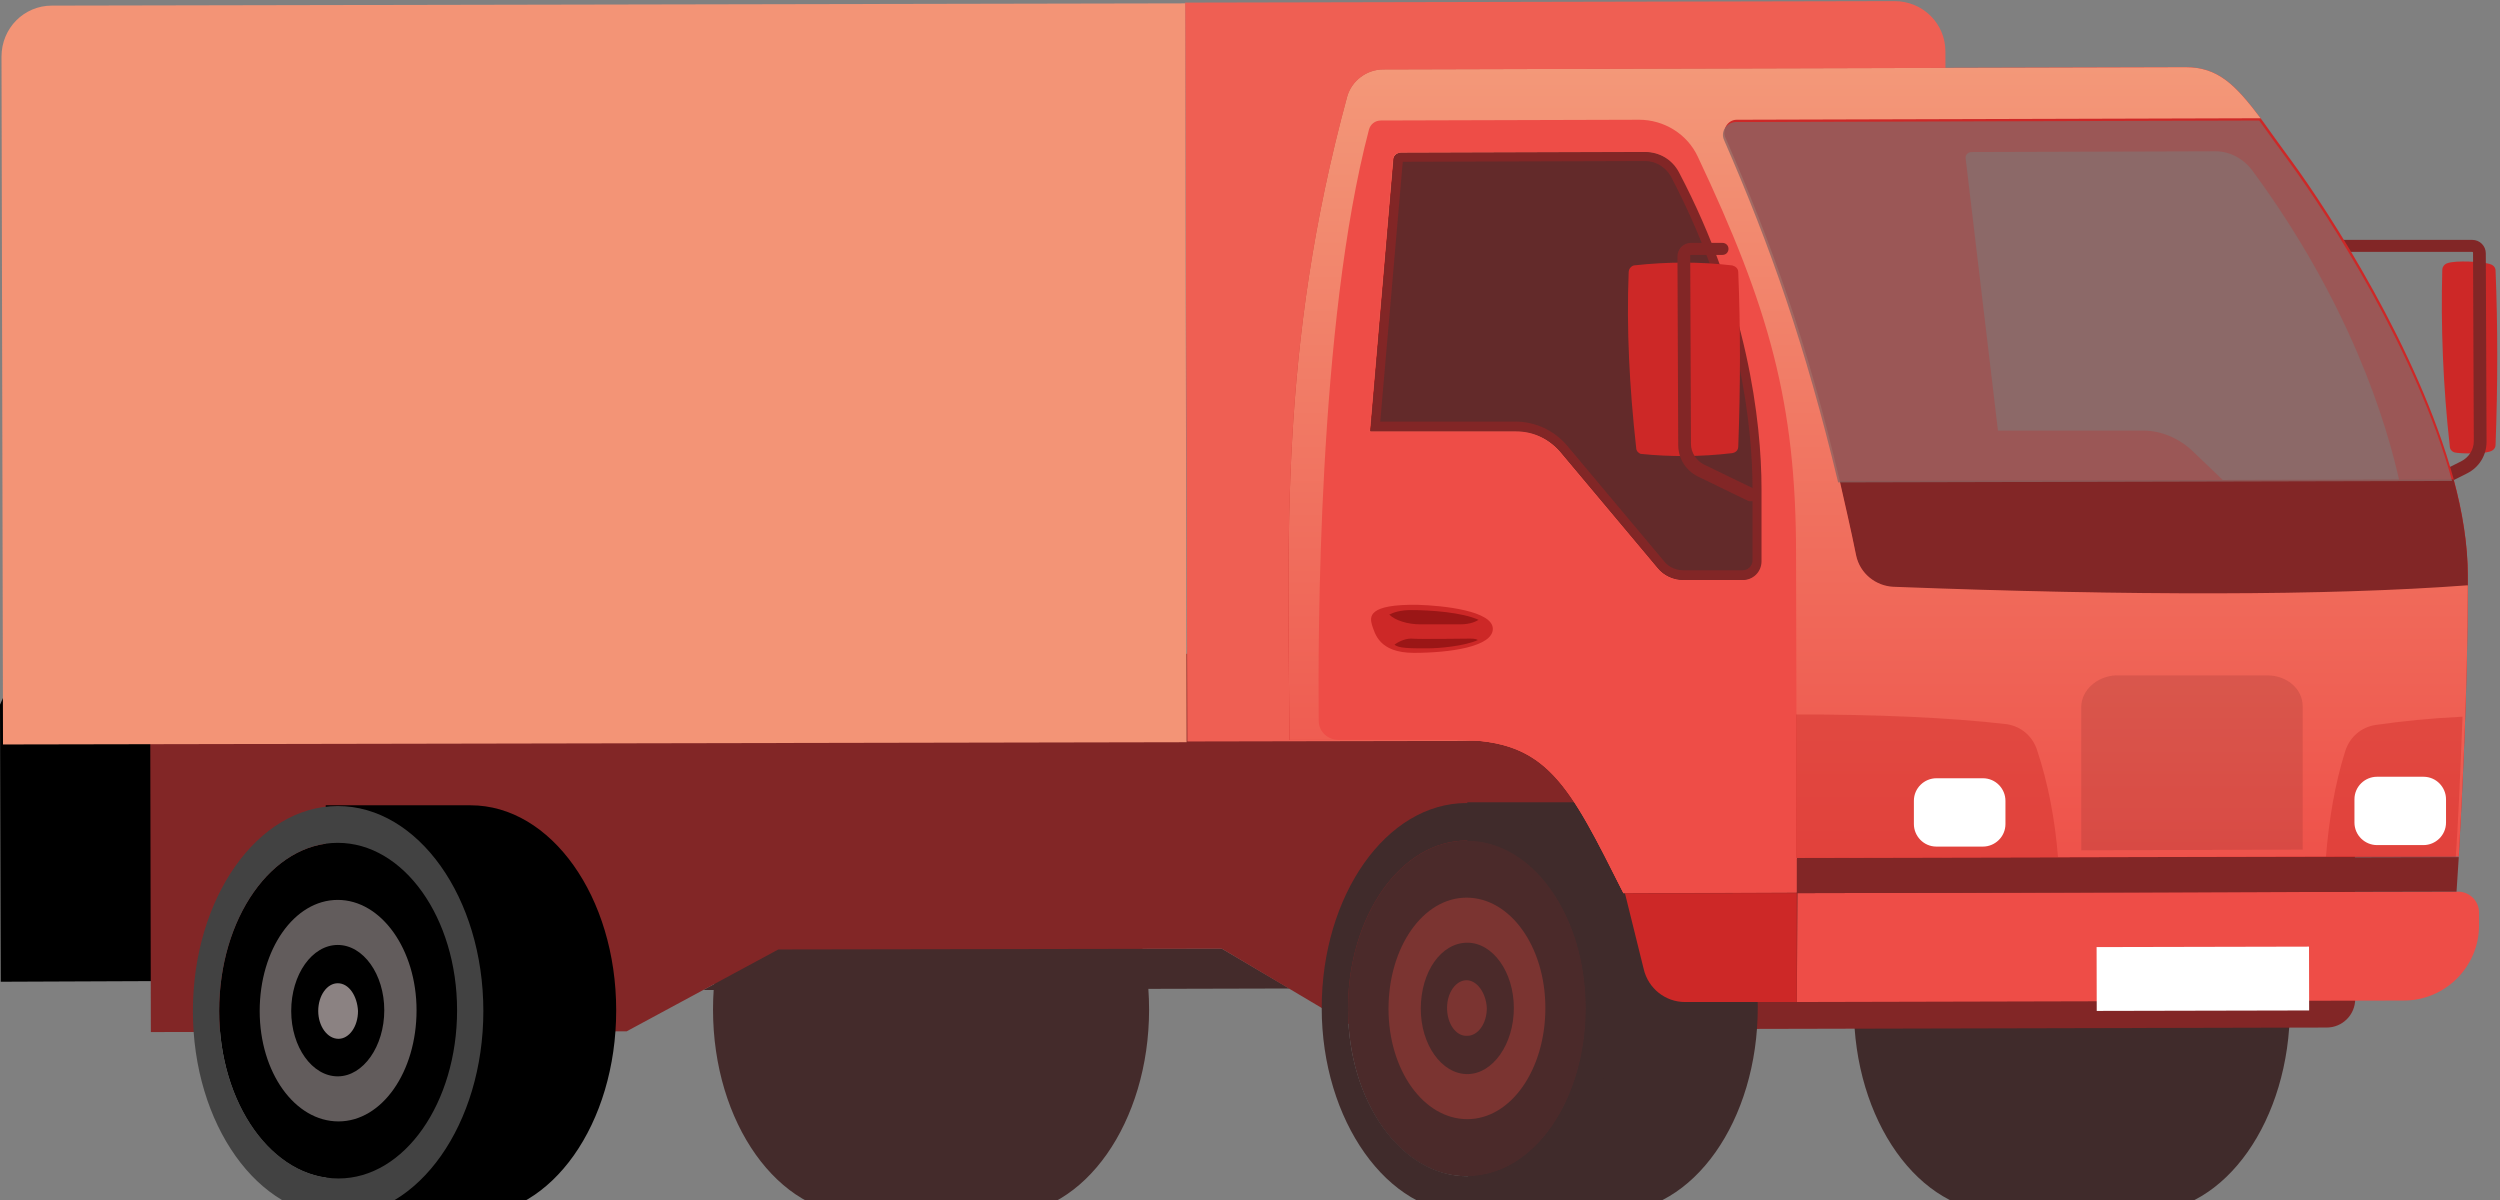 <svg width="729" height="350" viewBox="0 0 729 350" fill="none" xmlns="http://www.w3.org/2000/svg">
    <rect x="0" y="0" width="729" height="350" fill="#808080" stroke="none"/>
    <path d="M207.916 294.378C207.916 327.44 226.957 354.153 250.375 354.153H292.833C316.251 354.153 335.073 327.221 335.073 294.378C335.073 261.316 316.032 234.604 292.614 234.604C292.177 234.604 291.958 234.604 291.52 234.604H250.375C226.738 234.604 207.916 261.535 207.916 294.378Z"
          fill="#442B2B"/>
    <path d="M540.581 293.721C540.581 326.784 559.622 353.496 583.04 353.496H625.498C648.916 353.496 667.738 326.565 667.738 293.721C667.738 260.659 648.697 233.947 625.279 233.947C624.842 233.947 624.623 233.947 624.185 233.947H583.04C559.403 233.947 540.581 260.659 540.581 293.721Z"
          fill="#402B2B"/>
    <path d="M0 205.483L12.913 176.581H51.651L52.088 286.058L0.219 286.277L0 205.483Z" fill="black"/>
    <path d="M205.07 288.685L375.999 288.248L356.301 276.643L226.956 276.862L205.07 288.685Z" fill="#442B2B"/>
    <path d="M43.772 191.251L43.99 300.947L182.747 300.728L226.956 276.862L356.301 276.643L396.134 300.29L678.461 299.633C683.057 299.633 686.778 295.911 686.778 291.313L686.559 189.937L43.772 191.251Z"
          fill="#822626"/>
    <path d="M346.236 216.212L567.72 215.774L567.283 14.993C567.283 6.892 560.717 0.323 552.4 0.323L345.579 0.761L346.236 216.212Z"
          fill="#EF5F53"/>
    <path d="M0.876 217.088L346.016 216.431L345.578 0.98L15.102 1.637C7.004 1.637 0.438 8.205 0.438 16.526L0.876 217.088Z"
          fill="#F39476"/>
    <path d="M512.567 293.721C512.567 326.784 493.745 353.496 470.327 353.496H428.087V333.352C412.548 333.352 399.854 315.617 399.854 293.721C399.854 271.826 412.329 254.091 427.868 254.091V233.947H470.108C493.526 234.166 512.348 260.878 512.567 293.721Z"
          fill="#402B2B"/>
    <path d="M393.071 294.159C393.071 321.31 408.61 343.205 427.87 342.986C447.129 342.986 462.449 321.091 462.449 293.941C462.449 266.79 446.91 244.895 427.651 245.114C408.61 245.114 393.071 267.009 393.071 294.159Z"
          fill="#4B2A2A"/>
    <path opacity="0.32"
          d="M427.869 326.346C440.563 326.346 450.63 311.895 450.63 293.941C450.63 275.986 440.344 261.754 427.65 261.754C414.956 261.754 404.889 276.205 404.889 294.159C404.889 312.114 415.175 326.346 427.869 326.346ZM427.869 274.892C435.31 274.892 441.438 283.431 441.438 293.941C441.438 304.45 435.31 313.208 427.869 313.208C420.428 313.208 414.3 304.669 414.3 294.159C414.3 283.431 420.209 274.892 427.869 274.892Z"
          fill="#E14841"/>
    <path d="M427.869 353.715C451.287 353.715 470.108 326.784 470.108 293.94C470.108 261.097 451.068 234.166 427.65 234.166C404.232 234.166 385.41 261.097 385.41 293.94C385.41 326.784 404.67 353.934 427.869 353.715ZM427.65 245.114C446.909 245.114 462.448 267.009 462.448 293.94C462.448 321.091 447.128 342.986 427.869 342.986C408.609 342.986 393.07 321.091 393.07 294.159C393.07 267.009 408.609 245.114 427.65 245.114Z"
          fill="#402B2B"/>
    <path opacity="0.32"
          d="M421.961 293.94C421.961 289.342 424.587 285.839 427.651 285.839C430.715 285.839 433.342 289.561 433.56 293.94C433.56 298.538 430.934 302.042 427.87 302.042C424.587 302.261 421.961 298.538 421.961 293.94Z"
          fill="#E14841"/>
    <path d="M179.683 294.597C179.683 327.659 160.861 354.372 137.443 354.372H95.203V334.228C79.665 334.228 66.971 316.493 66.971 294.597C66.971 272.702 79.446 254.967 94.985 254.967V234.823H137.224C160.642 234.823 179.683 261.535 179.683 294.597Z"
          fill="black"/>
    <path d="M714.355 130.163C714.355 131.039 715.012 131.695 715.668 131.914C717.419 132.352 723.985 132.352 725.955 131.695C726.83 131.477 727.706 130.82 727.706 129.725C728.362 112.209 728.362 95.13 727.706 78.927C727.706 77.833 726.83 77.176 725.955 76.957C723.766 76.3 716.106 75.862 713.699 76.738C712.823 76.957 712.167 77.833 712.167 78.709C711.729 95.349 712.386 112.428 714.355 130.163Z"
          fill="#CD2827"/>
    <path d="M703.63 145.709C703.849 145.709 704.067 145.709 704.505 145.49L719.388 138.045C722.889 136.294 725.078 132.79 725.078 128.849L724.859 73.892C724.859 71.702 723.108 69.95 720.92 69.95H679.993C678.899 69.95 678.242 70.826 678.242 71.702C678.242 72.797 679.118 73.454 679.993 73.454H720.92C721.138 73.454 721.138 73.673 721.138 73.673L721.357 128.63C721.357 131.258 719.825 133.447 717.637 134.542L702.754 141.986C701.879 142.424 701.441 143.519 701.879 144.395C702.317 145.49 702.973 145.709 703.63 145.709Z"
          fill="#822626"/>
    <path d="M375.999 215.774C375.999 215.774 381.689 215.774 390.443 215.774H425.242C451.286 215.774 457.414 228.692 473.391 260.44L523.947 260.221C523.947 260.221 523.947 256.499 523.947 250.149L716.98 249.712C717.856 233.728 719.607 201.323 719.607 170.669C719.607 169.574 719.607 168.699 719.607 167.604C719.607 158.846 718.075 149.212 715.448 139.578C705.162 101.918 679.118 61.849 668.394 47.179C664.892 42.362 661.828 38.202 659.202 34.48C651.76 24.627 646.727 19.591 637.316 19.591L403.356 20.248C398.541 20.248 394.164 23.532 392.851 28.13C372.716 102.137 375.78 158.408 375.999 215.774ZM573.19 46.303C572.971 45.208 573.847 44.333 574.941 44.333L646.07 44.114C650.228 44.114 654.387 46.303 657.013 50.026C684.808 87.904 695.97 122.499 700.128 142.424L704.505 163.444C705.162 166.509 703.192 168.917 700.128 168.917H682.838C679.993 168.917 676.929 167.604 674.741 165.414L639.285 131.476C635.346 127.754 630.093 125.565 625.06 125.565H582.601L573.19 46.303Z"
          fill="#CD2827"/>
    <path d="M536.422 140.235C537.954 147.241 539.705 154.467 541.237 162.13C542.331 167.385 546.927 171.107 552.18 171.326C621.339 173.735 678.68 173.954 719.606 170.888C719.606 169.793 719.606 168.918 719.606 167.823C719.606 159.065 718.074 149.431 715.448 139.797L536.422 140.235Z"
          fill="#822626"/>
    <path opacity="0.75"
          d="M408.608 44.552L479.737 44.333C483.895 44.333 487.616 46.522 489.586 50.245C509.502 88.124 513.66 122.718 513.66 142.643V163.663C513.66 166.728 511.253 169.137 508.189 169.137H490.899C488.054 169.137 485.208 167.823 483.458 165.633L455.006 131.695C451.723 127.973 447.127 125.565 442.093 125.784H399.635L406.419 46.522C406.419 45.427 407.295 44.552 408.608 44.552Z"
          fill="#402B2B"/>
    <path d="M375.999 215.774C375.999 215.774 381.689 215.774 390.443 215.774H425.242C451.286 215.774 457.414 228.692 473.391 260.44L523.947 260.221C523.947 260.221 523.947 256.499 523.947 250.149L716.98 249.712C717.856 233.728 719.607 201.323 719.607 170.669C678.68 173.735 621.12 173.734 552.18 171.107C546.927 170.888 542.331 167.166 541.237 161.911C539.705 154.248 537.954 146.803 536.422 140.016C527.011 99.947 516.725 71.264 503.156 40.172C502.061 37.764 503.812 34.918 506.438 34.918L659.202 34.48C651.76 24.627 646.727 19.591 637.316 19.591L403.356 20.248C398.541 20.248 394.164 23.532 392.851 28.13C372.716 102.137 375.78 158.408 375.999 215.774ZM399.417 125.784L406.201 46.522C406.201 45.427 407.295 44.552 408.39 44.552L479.519 44.333C483.677 44.333 487.398 46.522 489.367 50.244C509.284 88.124 513.442 122.718 513.442 142.643V163.663C513.442 166.728 511.034 169.136 507.97 169.136H490.681C487.835 169.136 484.99 167.823 483.239 165.633L454.788 131.695C451.505 127.973 446.909 125.565 441.875 125.784H399.417Z"
          fill="url(#paint0_linear)"/>
    <path d="M384.534 210.081C384.534 213.365 387.16 215.774 390.443 215.774H425.242C451.286 215.774 457.414 228.692 473.391 260.44L523.947 260.221C523.947 260.221 523.947 256.499 523.947 250.15L523.728 161.473C523.728 117.463 515.849 89.656 495.058 45.647C491.994 39.078 485.209 34.918 477.987 34.918L402.699 35.137C400.948 35.137 399.635 36.231 399.198 37.764C384.315 94.254 384.315 186.215 384.534 210.081ZM399.416 125.784L406.201 46.522C406.201 45.428 407.295 44.552 408.39 44.552L479.519 44.333C483.677 44.333 487.398 46.522 489.367 50.245C509.283 88.124 513.442 122.718 513.442 142.643V163.663C513.442 166.728 511.034 169.137 507.97 169.137H490.68C487.835 169.137 484.99 167.823 483.239 165.633L454.788 131.695C451.505 127.973 446.909 125.565 441.875 125.784H399.416Z"
          fill="url(#paint1_linear)"/>
    <path d="M409.046 47.179L479.737 46.96C482.801 46.96 485.646 48.712 487.178 51.339C507.751 90.532 511.034 125.346 511.034 142.424V163.444C511.034 164.976 509.721 166.29 508.189 166.29H490.899C488.71 166.29 486.74 165.414 485.427 163.882L456.976 129.944C453.255 125.565 447.784 122.937 441.874 122.937H402.48L409.046 47.179ZM408.608 44.552C407.514 44.552 406.419 45.427 406.419 46.522L399.635 125.784H442.093C447.127 125.784 451.723 127.973 455.006 131.695L483.458 165.633C485.208 167.823 488.054 169.137 490.899 169.137H508.189C511.253 169.137 513.66 166.728 513.66 163.663V142.643C513.66 122.718 509.502 88.124 489.586 50.245C487.616 46.522 483.895 44.333 479.737 44.333L408.608 44.552Z"
          fill="#822626"/>
    <path opacity="0.4"
          d="M523.729 208.329V250.15L600.11 249.931C599.235 238.983 597.265 228.473 593.982 218.62C592.669 214.679 589.386 211.833 585.228 211.176C568.376 209.205 546.928 208.329 523.729 208.329ZM678.243 249.931H716.105C716.762 240.735 717.418 225.846 718.075 208.986C708.883 209.424 700.347 210.3 692.687 211.395C688.529 212.052 685.246 214.898 683.933 218.839C680.869 228.473 679.118 238.983 678.243 249.931Z"
          fill="#CD2827"/>
    <path d="M523.947 292.189L701.004 291.751C713.041 291.751 722.889 281.898 722.889 269.855V266.133C722.889 262.63 720.044 260.003 716.761 260.003L524.166 260.44L523.947 292.189Z"
          fill="#EE4D47"/>
    <path d="M491.337 292.189H523.947V260.441H473.828L479.3 282.555C480.613 288.248 485.646 292.189 491.337 292.189Z"
          fill="#CD2827"/>
    <path d="M413.423 176.362C420.864 176.581 435.309 178.114 435.309 183.369C435.309 188.624 422.615 190.375 412.329 190.375C402.042 190.375 400.948 184.682 400.073 182.274C399.416 179.865 398.759 176.143 413.423 176.362Z"
          fill="#CD2827"/>
    <path d="M414.081 182.055C410.579 182.055 406.858 180.96 405.107 179.208C406.421 178.552 408.39 177.895 411.454 177.895C417.145 177.895 426.337 178.552 431.152 180.741C430.495 181.179 428.744 182.055 425.899 182.055C422.397 182.055 417.801 182.055 414.081 182.055Z"
          fill="#9B1616"/>
    <path d="M428.743 186.215C430.057 186.215 430.713 186.434 430.932 186.653C426.993 188.405 419.77 189.061 416.268 189.061C411.235 189.061 407.733 189.061 406.639 187.967C407.514 187.31 409.484 186.215 411.454 186.215C414.08 186.434 426.993 186.215 428.743 186.215Z"
          fill="#9B1616"/>
    <path d="M523.947 250.369C523.947 256.718 523.947 260.44 523.947 260.44L716.324 260.003C716.324 260.003 716.543 256.28 716.98 249.931L523.947 250.369Z"
          fill="#822626"/>
    <g opacity="0.2">
        <path d="M606.895 206.14V247.96L671.458 247.741V205.921C671.458 200.885 666.862 196.944 661.171 196.944H616.962C611.491 197.163 606.895 201.323 606.895 206.14Z"
              fill="#822626"/>
    </g>
    <path d="M693.124 246.427H706.694C710.195 246.427 713.259 243.581 713.259 239.859V233.071C713.259 229.568 710.414 226.503 706.694 226.503H693.124C689.623 226.503 686.559 229.349 686.559 233.071V239.859C686.559 243.581 689.623 246.427 693.124 246.427Z"
          fill="white"/>
    <path d="M564.655 246.865H578.224C581.726 246.865 584.79 244.019 584.79 240.297V233.509C584.79 230.006 581.944 226.94 578.224 226.94H564.655C561.153 226.94 558.089 229.787 558.089 233.509V240.297C558.089 243.8 560.934 246.865 564.655 246.865Z"
          fill="white"/>
    <path d="M477.111 130.601C477.111 131.476 477.768 132.133 478.424 132.352C486.96 133.228 495.933 133.228 505.125 132.133C506.219 131.914 506.876 131.257 506.876 130.163C507.533 112.646 507.533 95.568 506.876 79.365C506.876 78.271 506.001 77.614 505.125 77.395C495.714 76.3 486.303 76.3 476.455 77.395C475.579 77.614 474.923 78.49 474.923 79.365C474.266 95.787 475.141 112.865 477.111 130.601Z"
          fill="#CD2827"/>
    <path d="M511.033 146.147C511.69 146.147 512.346 145.709 512.565 145.052C513.003 144.176 512.565 143.081 511.69 142.643L496.808 135.418C494.619 134.323 493.087 131.914 493.087 129.506L492.868 74.548C492.868 74.329 493.087 74.329 493.087 74.329H502.279C503.373 74.329 504.03 73.454 504.03 72.578C504.03 71.483 503.154 70.826 502.279 70.826H493.087C490.898 70.826 489.147 72.578 489.147 74.767L489.366 129.725C489.366 133.666 491.555 137.169 495.057 138.921L509.939 146.147C510.596 146.147 510.814 146.147 511.033 146.147Z"
          fill="#822626"/>
    <path d="M611.408 294.782L673.345 294.648L673.304 276.037L611.368 276.171L611.408 294.782Z" fill="white"/>
    <path opacity="0.8"
          d="M502.735 40.835C516.304 71.926 526.371 100.609 536.001 140.678L715.027 140.24C704.741 102.58 678.697 62.511 667.973 47.841C664.471 43.024 661.407 38.864 658.781 35.142L506.017 35.58C503.391 35.799 501.64 38.426 502.735 40.835Z"
          fill="#8E6362"/>
    <path d="M63.907 294.816C63.907 321.967 79.446 343.862 98.706 343.643C117.965 343.643 133.285 321.748 133.285 294.597C133.285 267.447 117.746 245.552 98.487 245.771C79.227 245.771 63.907 267.666 63.907 294.816Z"
          fill="black"/>
    <path d="M98.705 327.003C111.399 327.003 121.466 312.552 121.466 294.597C121.466 276.862 111.18 262.411 98.486 262.411C85.792 262.411 75.725 276.862 75.725 294.816C75.725 312.771 86.011 327.003 98.705 327.003ZM98.486 275.548C105.927 275.548 112.055 284.088 112.055 294.597C112.055 305.107 105.927 313.865 98.486 313.865C91.045 313.865 84.917 305.326 84.917 294.816C84.917 284.088 91.045 275.548 98.486 275.548Z"
          fill="#625C5C"/>
    <path d="M98.706 354.591C122.124 354.591 140.945 327.659 140.945 294.816C140.945 261.754 121.905 235.042 98.487 235.042C75.069 235.042 56.247 261.973 56.247 294.816C56.247 327.878 75.288 354.591 98.706 354.591ZM98.487 245.771C117.746 245.771 133.285 267.666 133.285 294.597C133.285 321.529 117.965 343.643 98.706 343.643C79.446 343.643 63.907 321.748 63.907 294.816C63.907 267.885 79.227 245.771 98.487 245.771Z"
          fill="#424242"/>
    <path d="M92.796 294.816C92.796 290.218 95.422 286.715 98.486 286.715C101.769 286.715 104.176 290.437 104.395 294.816C104.395 299.414 101.769 302.918 98.705 302.918C95.422 302.918 92.796 299.195 92.796 294.816Z"
          fill="#8B8282"/>
    <defs>
        <linearGradient id="paint0_linear" x1="547.657" y1="-36.16" x2="547.657" y2="267.035"
                        gradientUnits="userSpaceOnUse">
            <stop stop-color="#F4A984"/>
            <stop offset="1" stop-color="#EE4D47"/>
        </linearGradient>
        <linearGradient id="paint1_linear" x1="454.218" y1="-258.591" x2="454.218" y2="266.616"
                        gradientUnits="userSpaceOnUse">
            <stop stop-color="#F4A984"/>
            <stop offset="0.561" stop-color="#EE4D47"/>
        </linearGradient>
    </defs>
</svg>
